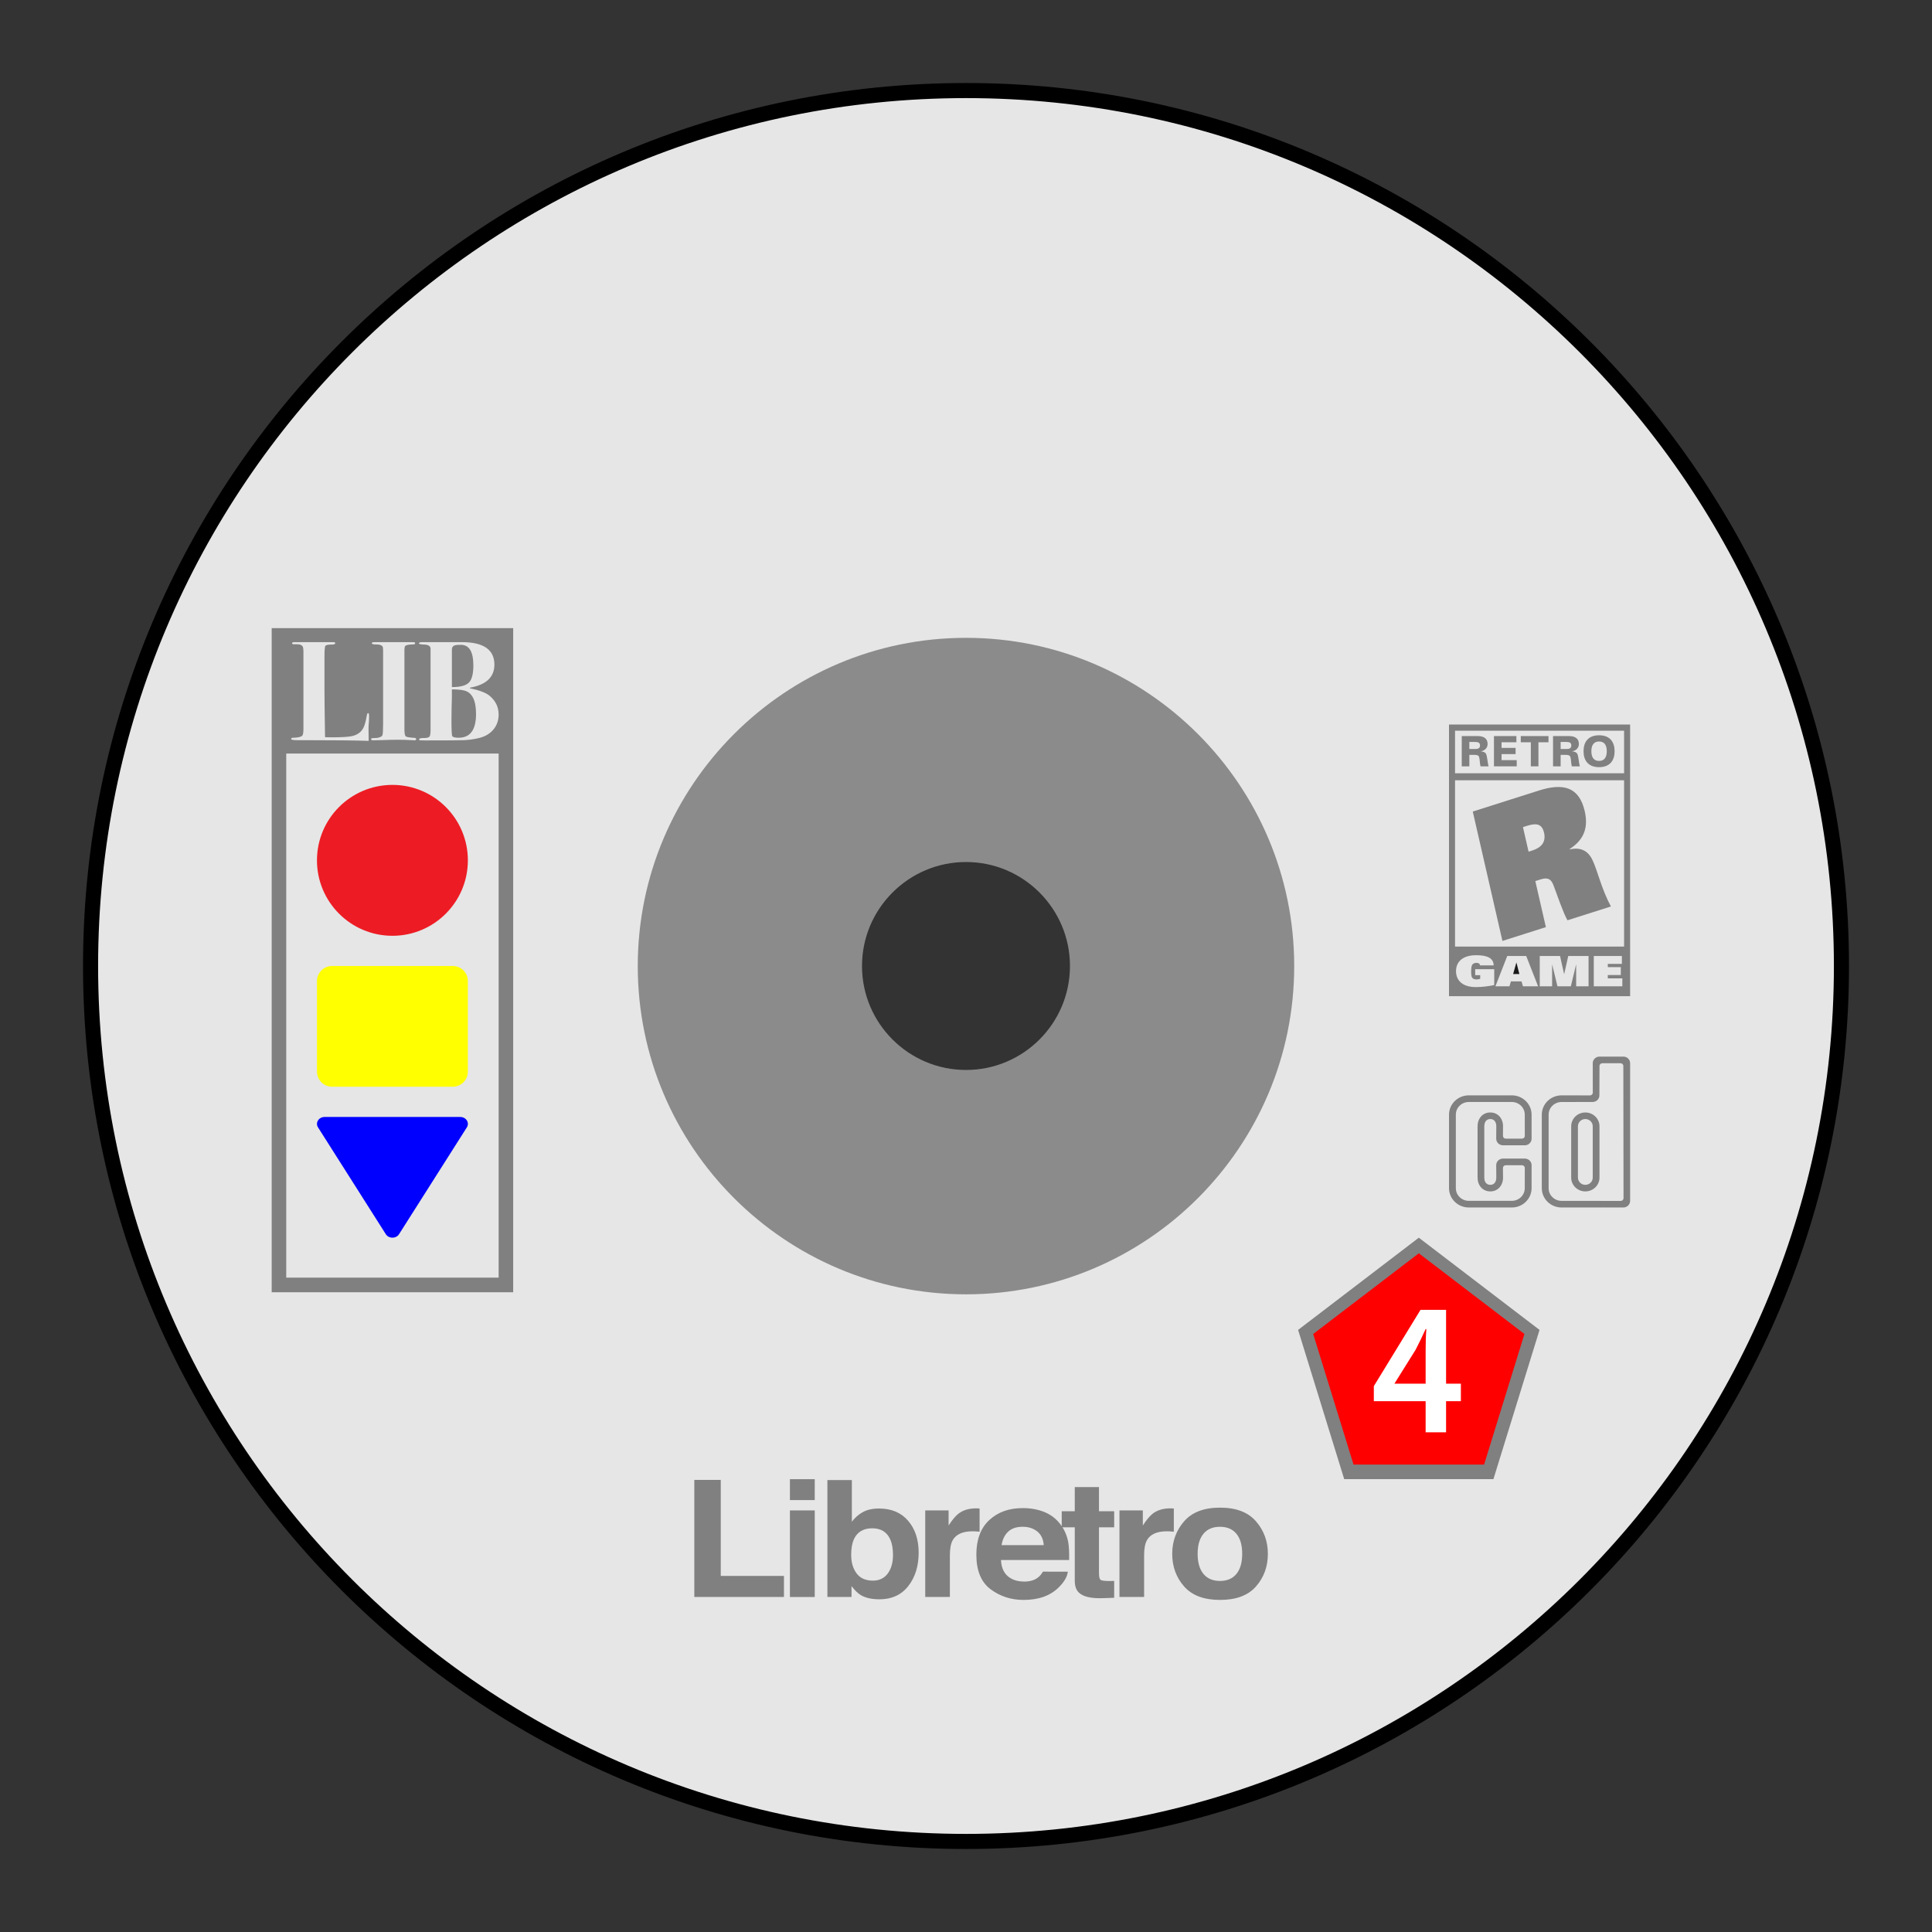 <?xml version="1.0" encoding="UTF-8" standalone="no"?>
<svg
   xmlns:dc="http://purl.org/dc/elements/1.1/"
   xmlns:cc="http://creativecommons.org/ns#"
   xmlns:rdf="http://www.w3.org/1999/02/22-rdf-syntax-ns#"
   xmlns:svg="http://www.w3.org/2000/svg"
   xmlns="http://www.w3.org/2000/svg"
   xmlns:sodipodi="http://sodipodi.sourceforge.net/DTD/sodipodi-0.dtd"
   xmlns:inkscape="http://www.inkscape.org/namespaces/inkscape"
   viewBox="0 0 341.333 341.333"
   height="256"
   width="256"
   xml:space="preserve"
   id="svg2"
   version="1.1"
   sodipodi:docname="The 3DO Company - 3DO-content.svg"
   inkscape:version="0.92.3 (2405546, 2018-03-11)"
   inkscape:export-filename="D:\Documents\Github\Retrosystem-retroarch-theme\png\The 3DO Company - 3DO-content.png"
   inkscape:export-xdpi="72"
   inkscape:export-ydpi="72"><rect x="0" y="0" width="341.333" height="341.333" fill="#333333" stroke="none"/><sodipodi:namedview
     pagecolor="#ffffff"
     bordercolor="#666666"
     borderopacity="1"
     objecttolerance="10"
     gridtolerance="10"
     guidetolerance="10"
     inkscape:pageopacity="0"
     inkscape:pageshadow="2"
     inkscape:window-width="1920"
     inkscape:window-height="1001"
     id="namedview77"
     showgrid="false"
     inkscape:pagecheckerboard="true"
     inkscape:zoom="0.97779607"
     inkscape:cx="-156.09211"
     inkscape:cy="247.24155"
     inkscape:window-x="-9"
     inkscape:window-y="-9"
     inkscape:window-maximized="1"
     inkscape:current-layer="svg2" /><defs
     id="defs6"><clipPath
       id="clipPath18"
       clipPathUnits="userSpaceOnUse"><path
         id="path16"
         d="M 0,256 H 256 V 0 H 0 Z" /></clipPath><clipPath
       id="clipPath26"
       clipPathUnits="userSpaceOnUse"><path
         id="path24"
         d="M 4,252 H 252 V 4 H 4 Z" /></clipPath></defs><g
     id="g36"
     transform="matrix(1.333,0,0,-1.333,170.667,228.673)"
     style="fill:#e6e6e6"><path
       inkscape:connector-curvature="0"
       d="M 0,0 C -23.993,0 -43.505,19.517 -43.505,43.505 -43.505,67.493 -23.993,87.01 0,87.01 23.988,87.01 43.5,67.493 43.5,43.505 43.5,19.517 23.988,0 0,0 m 0,159.505 c -64.071,0 -116,-51.934 -116,-116 0,-64.066 51.929,-116 116,-116 64.051,0 116,51.934 116,116 0,64.066 -51.949,116 -116,116"
       style="fill:#e6e6e6;fill-opacity:1;fill-rule:nonzero;stroke:none"
       id="path38" /></g><g
     id="g40"
     transform="matrix(1.333,0,0,-1.333,58.667,170.667)"><path
       inkscape:connector-curvature="0"
       d="m 0,0 h 16 c 1.105,0 2,-0.895 2,-2 v -12 c 0,-1.105 -0.895,-2 -2,-2 H 0 c -1.105,0 -2,0.895 -2,2 v 12 c 0,1.105 0.895,2 2,2"
       style="fill:#ffff00;fill-opacity:1;fill-rule:nonzero;stroke:none"
       id="path42" /></g><g
     id="g44"
     transform="matrix(1.333,0,0,-1.333,56,152)"><path
       inkscape:connector-curvature="0"
       d="M 0,0 C 0,5.523 4.477,10 10,10 15.523,10 20,5.523 20,0 20,-5.523 15.523,-10 10,-10 4.477,-10 0,-5.523 0,0"
       style="fill:#ed1c24;fill-opacity:1;fill-rule:nonzero;stroke:none"
       id="path46" /></g><g
     id="g48"
     transform="matrix(1.333,0,0,-1.333,68.168,218.055)"><path
       inkscape:connector-curvature="0"
       d="m 0,0 -8.99,14.164 c -0.388,0.612 0.097,1.377 0.874,1.377 H 9.863 c 0.777,0 1.262,-0.765 0.874,-1.377 L 1.747,0 C 1.359,-0.612 0.388,-0.612 0,0"
       style="fill:#0000ff;fill-opacity:1;fill-rule:nonzero;stroke:none"
       id="path50" /></g><path
     inkscape:connector-curvature="0"
     d="M 88.096,225.725 H 50.571 v -92.591 h 37.525 z m -40.096,2.581 H 90.667 V 110.973 H 48 Z"
     style="fill:#808080;fill-opacity:1;fill-rule:nonzero;stroke:none;stroke-width:1.333"
     id="path52" /><g
     id="g54"
     transform="matrix(1.333,0,0,-1.333,65.21,126.533)"
     style="fill:#e6e6e6"><path
       inkscape:connector-curvature="0"
       d="m 0,0 c 0,-0.238 -0.006,-0.438 -0.018,-0.601 -0.051,-0.552 -0.069,-0.997 -0.057,-1.335 l 0.019,-1.335 c -1.598,0.063 -4.486,0.094 -8.666,0.094 h -0.786 c -0.55,0 -0.825,0.054 -0.825,0.16 0,0.106 0.088,0.16 0.263,0.16 0.624,0.012 1.023,0.1 1.198,0.262 0.112,0.1 0.169,0.401 0.169,0.901 V 8.48 c 0,0.426 -0.038,0.689 -0.115,0.789 -0.151,0.188 -0.385,0.276 -0.701,0.263 h -0.474 c -0.139,0 -0.209,0.047 -0.209,0.141 0,0.094 0.088,0.141 0.263,0.141 h 0.3 4.754 0.205 c 0.125,0 0.188,-0.051 0.188,-0.151 0,-0.112 -0.162,-0.169 -0.487,-0.169 -0.461,0 -0.733,-0.057 -0.814,-0.169 C -5.875,9.213 -5.915,8.717 -5.915,7.84 V 3.365 c 0,-0.915 0.025,-2.963 0.075,-6.147 0.237,-0.012 0.505,-0.019 0.805,-0.019 1.311,0 2.215,0.05 2.714,0.15 0.786,0.163 1.322,0.564 1.61,1.204 0.15,0.326 0.287,0.846 0.412,1.56 0.037,0.201 0.093,0.301 0.168,0.301 C -0.043,0.414 0,0.276 0,0"
       style="fill:#e6e6e6;fill-opacity:1;fill-rule:nonzero;stroke:none"
       id="path56" /></g><g
     id="g58"
     transform="matrix(1.333,0,0,-1.333,73.521,130.581)"
     style="fill:#e6e6e6"><path
       inkscape:connector-curvature="0"
       d="m 0,0 c 0,-0.106 -0.081,-0.16 -0.243,-0.16 -0.088,0 -0.168,0.007 -0.244,0.019 -0.748,0.038 -1.391,0.057 -1.927,0.057 -0.562,0 -1.386,-0.019 -2.471,-0.057 -0.362,-0.012 -0.631,-0.019 -0.805,-0.019 -0.188,0 -0.281,0.057 -0.281,0.17 0,0.062 0.035,0.1 0.103,0.112 0.069,0.013 0.309,0.026 0.721,0.038 0.387,0.076 0.611,0.191 0.674,0.348 0.062,0.157 0.094,0.661 0.094,1.513 v 9.043 0.696 c -0.013,0.226 -0.02,0.332 -0.02,0.319 0,0.313 -0.312,0.47 -0.936,0.47 -0.349,0 -0.524,0.044 -0.524,0.132 0,0.087 0.026,0.138 0.075,0.15 0.05,0.013 0.213,0.019 0.487,0.019 h 0.674 1.479 0.954 0.852 0.777 0.187 c 0.162,0 0.243,-0.047 0.243,-0.142 0,-0.071 -0.028,-0.116 -0.084,-0.133 C -0.271,12.557 -0.462,12.542 -0.786,12.53 -1.173,12.505 -1.41,12.424 -1.497,12.286 L -1.553,11.93 V 1.324 c 0,-0.538 0.059,-0.857 0.177,-0.958 0.119,-0.1 0.521,-0.169 1.208,-0.206 C -0.056,0.147 0,0.093 0,0"
       style="fill:#e6e6e6;fill-opacity:1;fill-rule:nonzero;stroke:none"
       id="path60" /></g><g
     id="g62"
     transform="matrix(1.333,0,0,-1.333,83.629,117.558)"
     style="fill:#e6e6e6"><path
       inkscape:connector-curvature="0"
       d="m 0,0 c 0,1.817 -0.551,2.726 -1.652,2.726 -0.392,0 -0.655,-0.02 -0.789,-0.057 -0.27,-0.087 -0.404,-0.282 -0.404,-0.583 v -4.963 c 1.089,0 1.836,0.194 2.239,0.583 C -0.202,-1.906 0,-1.141 0,0 m 0.356,-6.43 c 0,1.768 -0.5,2.795 -1.499,3.083 -0.395,0.113 -0.962,0.169 -1.702,0.169 v -1.09 c 0,-0.313 -0.013,-0.759 -0.038,-1.335 -0.012,-0.288 -0.018,-0.827 -0.018,-1.617 0,-1.353 0.037,-2.074 0.112,-2.162 0.1,-0.137 0.381,-0.206 0.842,-0.206 1.535,0 2.303,1.052 2.303,3.158 M 3.351,-6.514 C 3.351,-7.293 3.114,-7.963 2.639,-8.522 2.165,-9.081 1.51,-9.455 0.674,-9.644 0.012,-9.795 -0.612,-9.883 -1.198,-9.908 c -0.587,-0.025 -2.309,-0.037 -5.166,-0.037 -0.399,0 -0.636,0.006 -0.712,0.018 -0.074,0.013 -0.112,0.057 -0.112,0.132 0,0.113 0.203,0.169 0.609,0.169 0.405,0 0.658,0.06 0.758,0.179 0.099,0.12 0.15,0.411 0.15,0.876 v 10.77 c 0,0.364 -0.291,0.552 -0.872,0.564 -0.442,0.012 -0.664,0.065 -0.664,0.16 0,0.106 0.137,0.16 0.412,0.16 h 0.768 4.492 c 2.883,0 4.324,-0.993 4.324,-2.979 0,-1.647 -1.073,-2.665 -3.219,-3.054 l -0.038,-0.076 c 1.26,-0.264 2.134,-0.597 2.62,-0.999 0.799,-0.667 1.199,-1.496 1.199,-2.489"
       style="fill:#e6e6e6;fill-opacity:1;fill-rule:nonzero;stroke:none"
       id="path64" /></g><g
     id="g66"
     transform="matrix(1.333,0,0,-1.333,122.667,261.46)"
     style="fill:#808080"><path
       inkscape:connector-curvature="0"
       d="m 0,0 h 3.505 v -12.726 h 8.376 v -2.79 H 0 Z"
       style="fill:#808080;fill-opacity:1;fill-rule:nonzero;stroke:none"
       id="path68" /></g><path
     inkscape:connector-curvature="0"
     d="M 139.559,266.849 H 143.944 V 282.148 h -4.385 z m 4.384,-1.825 h -4.385 v -3.691 h 4.385 z"
     style="fill:#808080;fill-opacity:1;fill-rule:nonzero;stroke:none;stroke-width:1.333"
     id="path70" /><g
     id="g72"
     transform="matrix(1.333,0,0,-1.333,156.835,278.007)"
     style="fill:#808080"><path
       inkscape:connector-curvature="0"
       d="M 0,0 C 0.467,0.625 0.7,1.446 0.7,2.463 0.7,3.277 0.585,3.951 0.356,4.484 -0.081,5.495 -0.884,6 -2.054,6 -3.239,6 -4.054,5.505 -4.498,4.516 -4.727,3.989 -4.842,3.309 -4.842,2.474 c 0,-0.983 0.237,-1.797 0.711,-2.442 0.474,-0.646 1.197,-0.969 2.169,-0.969 0.841,0 1.495,0.312 1.962,0.937 m 2.71,6.989 c 0.929,-1.087 1.392,-2.491 1.392,-4.21 0,-1.783 -0.458,-3.26 -1.373,-4.432 -0.914,-1.172 -2.191,-1.758 -3.831,-1.758 -1.03,0 -1.857,0.19 -2.482,0.569 -0.374,0.224 -0.778,0.617 -1.213,1.179 v -1.442 h -3.197 v 15.494 h 3.243 V 6.874 c 0.412,0.533 0.867,0.94 1.363,1.221 0.588,0.351 1.336,0.526 2.244,0.526 1.642,0 2.927,-0.544 3.854,-1.632"
       style="fill:#808080;fill-opacity:1;fill-rule:nonzero;stroke:none"
       id="path74" /></g><g
     id="g76"
     transform="matrix(1.333,0,0,-1.333,172.695,266.491)"
     style="fill:#808080"><path
       inkscape:connector-curvature="0"
       d="m 0,0 c 0.042,-0.004 0.135,-0.009 0.279,-0.016 v -3.073 c -0.205,0.021 -0.387,0.035 -0.546,0.042 -0.16,0.007 -0.289,0.01 -0.387,0.01 -1.305,0 -2.181,-0.393 -2.629,-1.179 -0.25,-0.442 -0.376,-1.123 -0.376,-2.042 v -5.484 h -3.266 v 11.474 h 3.096 v -2 c 0.5,0.764 0.937,1.287 1.308,1.568 0.607,0.47 1.396,0.705 2.367,0.705 C -0.093,0.005 -0.042,0.004 0,0"
       style="fill:#808080;fill-opacity:1;fill-rule:nonzero;stroke:none"
       id="path78" /></g><g
     id="g80"
     transform="matrix(1.333,0,0,-1.333,178.104,270.615)"
     style="fill:#808080"><path
       inkscape:connector-curvature="0"
       d="M 0,0 C -0.457,-0.437 -0.745,-1.028 -0.863,-1.775 H 4.725 C 4.666,-0.979 4.377,-0.375 3.862,0.039 3.344,0.449 2.703,0.656 1.938,0.656 1.104,0.656 0.459,0.439 0,0 M 4.852,2.593 C 5.718,2.233 6.433,1.667 6.997,0.895 7.503,0.214 7.833,-0.577 7.985,-1.477 8.072,-2.004 8.106,-2.763 8.091,-3.754 h -9.034 c 0.052,-1.151 0.484,-1.958 1.298,-2.421 0.495,-0.288 1.09,-0.432 1.788,-0.432 0.74,0 1.339,0.175 1.8,0.526 0.252,0.19 0.476,0.453 0.668,0.79 H 7.922 C 7.835,-5.972 7.435,-6.663 6.72,-7.365 5.608,-8.481 4.053,-9.039 2.052,-9.039 c -1.65,0 -3.107,0.471 -4.368,1.411 -1.261,0.942 -1.893,2.474 -1.893,4.595 0,1.987 0.571,3.51 1.709,4.572 1.138,1.061 2.618,1.591 4.435,1.591 1.081,0 2.052,-0.179 2.917,-0.537"
       style="fill:#808080;fill-opacity:1;fill-rule:nonzero;stroke:none"
       id="path82" /></g><g
     id="g84"
     transform="matrix(1.333,0,0,-1.333,187.577,269.839)"
     style="fill:#808080"><path
       inkscape:connector-curvature="0"
       d="m 0,0 v 2.137 h 1.73 v 3.2 h 3.209 v -3.2 H 6.953 V 0 H 4.939 v -6.063 c 0,-0.47 0.064,-0.763 0.193,-0.879 0.129,-0.116 0.524,-0.174 1.184,-0.174 0.098,0 0.205,0.002 0.315,0.005 0.11,0.004 0.216,0.009 0.322,0.016 V -9.337 L 5.417,-9.389 C 3.884,-9.439 2.837,-9.193 2.276,-8.653 1.912,-8.309 1.73,-7.779 1.73,-7.063 V 0 Z"
       style="fill:#808080;fill-opacity:1;fill-rule:nonzero;stroke:none"
       id="path86" /></g><g
     id="g88"
     transform="matrix(1.333,0,0,-1.333,207.011,266.491)"
     style="fill:#808080"><path
       inkscape:connector-curvature="0"
       d="m 0,0 c 0.042,-0.004 0.135,-0.009 0.279,-0.016 v -3.073 c -0.205,0.021 -0.387,0.035 -0.546,0.042 -0.16,0.007 -0.289,0.01 -0.387,0.01 -1.305,0 -2.181,-0.393 -2.629,-1.179 -0.25,-0.442 -0.376,-1.123 -0.376,-2.042 v -5.484 h -3.266 v 11.474 h 3.096 v -2 c 0.5,0.764 0.937,1.287 1.308,1.568 0.607,0.47 1.396,0.705 2.367,0.705 C -0.093,0.005 -0.042,0.004 0,0"
       style="fill:#808080;fill-opacity:1;fill-rule:nonzero;stroke:none"
       id="path90" /></g><g
     id="g92"
     transform="matrix(1.333,0,0,-1.333,218.447,278.065)"
     style="fill:#808080"><path
       inkscape:connector-curvature="0"
       d="m 0,0 c 0.508,0.623 0.762,1.511 0.762,2.66 0,1.149 -0.254,2.033 -0.762,2.654 -0.508,0.619 -1.237,0.93 -2.185,0.93 -0.948,0 -1.678,-0.311 -2.191,-0.93 -0.512,-0.621 -0.768,-1.505 -0.768,-2.654 0,-1.149 0.256,-2.037 0.768,-2.66 0.513,-0.623 1.243,-0.935 2.191,-0.935 0.948,0 1.677,0.312 2.185,0.935 m 2.595,-1.658 c -1.047,-1.196 -2.637,-1.793 -4.769,-1.793 -2.131,0 -3.721,0.597 -4.768,1.793 -1.047,1.197 -1.57,2.635 -1.57,4.318 0,1.654 0.523,3.089 1.57,4.301 1.047,1.213 2.637,1.82 4.768,1.82 2.132,0 3.722,-0.607 4.769,-1.82 1.047,-1.212 1.57,-2.647 1.57,-4.301 0,-1.683 -0.523,-3.121 -1.57,-4.318"
       style="fill:#808080;fill-opacity:1;fill-rule:nonzero;stroke:none"
       id="path94" /></g><g
     id="g96"
     transform="matrix(1.333,0,0,-1.333,259.596,132.326)"
     style="fill:#808080"><path
       inkscape:connector-curvature="0"
       d="m 0,0 h 0.801 c 0.461,0 0.61,0.167 0.61,0.472 0,0.389 -0.264,0.462 -0.749,0.462 L 0,0.934 Z m -1.007,1.712 h 2.115 c 0.835,0 1.31,-0.35 1.31,-1.051 0,-0.511 -0.36,-0.867 -0.878,-0.972 v -0.011 c 0.293,-0.023 0.566,-0.1 0.681,-0.35 0.168,-0.367 0.187,-1.212 0.331,-1.629 h -1.07 c -0.11,0.389 -0.095,0.967 -0.191,1.245 -0.063,0.184 -0.216,0.278 -0.619,0.278 H 0 v -1.523 h -1.007 z"
       style="fill:#808080;fill-opacity:1;fill-rule:nonzero;stroke:none"
       id="path98" /></g><g
     id="g100"
     transform="matrix(1.333,0,0,-1.333,263.942,130.043)"
     style="fill:#808080"><path
       inkscape:connector-curvature="0"
       d="M 0,0 H 2.974 V -0.822 H 1.007 V -1.567 H 2.869 V -2.39 H 1.007 v -0.8 H 3.018 V -4.013 H 0 Z"
       style="fill:#808080;fill-opacity:1;fill-rule:nonzero;stroke:none"
       id="path102" /></g><g
     id="g104"
     transform="matrix(1.333,0,0,-1.333,270.457,131.14)"
     style="fill:#808080"><path
       inkscape:connector-curvature="0"
       d="M 0,0 H -1.334 V 0.822 H 2.341 V 0 H 1.007 V -3.19 H 0 Z"
       style="fill:#808080;fill-opacity:1;fill-rule:nonzero;stroke:none"
       id="path106" /></g><g
     id="g108"
     transform="matrix(1.333,0,0,-1.333,275.724,132.326)"
     style="fill:#808080"><path
       inkscape:connector-curvature="0"
       d="m 0,0 h 0.801 c 0.461,0 0.61,0.167 0.61,0.472 0,0.389 -0.265,0.462 -0.749,0.462 L 0,0.934 Z m -1.007,1.712 h 2.115 c 0.835,0 1.31,-0.35 1.31,-1.051 0,-0.511 -0.36,-0.867 -0.878,-0.972 v -0.011 c 0.293,-0.023 0.566,-0.1 0.681,-0.35 0.168,-0.367 0.187,-1.212 0.331,-1.629 h -1.07 c -0.11,0.389 -0.096,0.967 -0.191,1.245 -0.063,0.184 -0.216,0.278 -0.619,0.278 H 0 v -1.523 h -1.007 z"
       style="fill:#808080;fill-opacity:1;fill-rule:nonzero;stroke:none"
       id="path110" /></g><g
     id="g112"
     transform="matrix(1.333,0,0,-1.333,282.514,134.437)"
     style="fill:#808080"><path
       inkscape:connector-curvature="0"
       d="m 0,0 c 0.768,0 1.021,0.584 1.021,1.289 0,0.706 -0.253,1.29 -1.021,1.29 -0.768,0 -1.022,-0.584 -1.022,-1.29 C -1.022,0.584 -0.768,0 0,0 m 0,3.401 c 1.449,0 2.058,-0.9 2.058,-2.112 0,-1.211 -0.609,-2.112 -2.058,-2.112 -1.449,0 -2.058,0.901 -2.058,2.112 0,1.212 0.609,2.112 2.058,2.112"
       style="fill:#808080;fill-opacity:1;fill-rule:nonzero;stroke:none"
       id="path114" /></g><g
     id="g116"
     transform="matrix(1.333,0,0,-1.333,270.718,150.26)"
     style="fill:#808080"><path
       inkscape:connector-curvature="0"
       d="M 0,0 C 1.131,0.359 1.851,1.071 1.557,2.355 1.268,3.613 0.447,3.633 -0.705,3.267 L -1.24,3.097 -0.494,-0.157 Z M -7.892,5.162 0.891,7.953 C 4.079,8.966 6.207,8.444 6.947,5.214 7.399,3.243 7.022,1.518 4.943,0.194 l 0.01,-0.047 c 1.473,0.315 2.423,-0.173 3.011,-1.389 0.666,-1.367 1.18,-3.804 2.453,-6.177 l -5.759,-1.83 c -0.644,1.172 -1.325,3.275 -1.868,4.682 -0.319,0.816 -0.766,1.03 -1.712,0.73 l -0.679,-0.216 1.4,-6.104 -5.76,-1.83 z"
       style="fill:#808080;fill-opacity:1;fill-rule:nonzero;stroke:none"
       id="path118" /></g><g
     id="g120"
     transform="matrix(1.333,0,0,-1.333,267.899,170.07)"><path
       inkscape:connector-curvature="0"
       d="M 0,0 -0.427,-1.512 H 0.4 L 0.013,0 Z"
       style="fill:#191919;fill-opacity:1;fill-rule:nonzero;stroke:none"
       id="path122" /></g><path
     inkscape:connector-curvature="0"
     d="m 286.933,136.619 h -29.867 v -7.52 h 29.867 z m 0,30.62 h -29.867 v -29.384 h 29.867 z m -0.308,7.011 h -5.044 V 168.9 h 4.961 v 1.393 h -2.485 v 0.569 h 2.296 v 1.393 h -2.296 v 0.6 h 2.568 z m -5.971,0 h -2.187 v -3.823 h -0.019 l -0.921,3.823 h -2.368 l -0.921,-3.823 h -0.019 v 3.823 h -2.187 V 168.9 h 3.587 l 0.715,3.185 h 0.019 L 277.067,168.9 h 3.588 z m -11.589,0 -0.253,-0.86 h -1.871 l -0.263,0.86 h -2.476 l 2.088,-5.349 h 3.352 l 2.097,5.349 z m -5.075,-0.215 c -1.012,0.215 -2.187,0.356 -3.253,0.356 -2.349,0 -3.497,-1.179 -3.497,-2.816 0,-1.637 1.148,-2.816 3.569,-2.816 2.007,0 3.055,0.541 3.083,1.793 h -2.423 c -0.009,-0.171 -0.091,-0.281 -0.199,-0.348 -0.108,-0.067 -0.263,-0.096 -0.425,-0.096 -0.388,0 -0.641,0.163 -0.768,0.377 -0.127,0.215 -0.163,0.741 -0.163,1.193 0,0.519 0.055,0.875 0.172,1.044 0.153,0.223 0.407,0.319 0.741,0.319 0.244,0 0.479,-0.029 0.687,-0.111 v -0.645 h -0.885 v -1.051 h 3.361 z M 256,128 v 8.619 1.225 29.58 1.049 V 176 h 32 V 168.473 167.424 137.844 136.619 128 Z"
     style="fill:#808080;fill-opacity:1;fill-rule:nonzero;stroke:none;stroke-width:1.333"
     id="path124" /><g
     id="g126"
     transform="matrix(1.333,0,0,-1.333,284.655,212.17)"
     style="fill:#808080"><path
       inkscape:connector-curvature="0"
       d="m 0,0 -6.572,0.007 c -0.951,0 -1.722,0.752 -1.722,1.678 v 9.748 c 0,0.926 0.771,1.677 1.722,1.677 l 4.113,0.005 c 0.494,0 0.895,0.39 0.895,0.872 l 0.012,3.897 c 0,0.202 0.167,0.365 0.375,0.365 h 2.411 c 0.207,0 0.375,-0.163 0.375,-0.365 L 1.634,0.364 c 0,-0.202 -0.168,-0.365 -0.375,-0.365 L 0,0 -0.031,-0.87 h 1.645 c 0.494,0 0.895,0.39 0.895,0.872 v 18.254 c 0,0.481 -0.401,0.872 -0.895,0.872 h -3.163 c -0.494,0 -0.895,-0.391 -0.895,-0.872 l 0.005,-3.907 c 0,-0.202 -0.168,-0.365 -0.376,-0.365 l -3.757,0.006 c -1.45,0 -2.625,-1.145 -2.625,-2.557 V 1.685 c 0,-1.412 1.175,-2.557 2.625,-2.557 l 6.541,0.002 z"
       style="fill:#808080;fill-opacity:1;fill-rule:nonzero;stroke:none"
       id="path128" /></g><g
     id="g130"
     transform="matrix(1.333,0,0,-1.333,281.396,207.386)"
     style="fill:#808080"><path
       inkscape:connector-curvature="0"
       d="m 0,0 v 6.306 c 0,0.529 -0.44,0.957 -0.982,0.957 -0.543,0 -0.982,-0.428 -0.982,-0.957 v -6.807 c 0,-0.528 0.439,-0.957 0.982,-0.957 C -0.44,-1.458 0,-1.03 0,-0.501 V 0 l 0.893,-0.03 v -0.471 c 0,-1.009 -0.84,-1.827 -1.875,-1.827 -1.036,0 -1.875,0.818 -1.875,1.827 v 6.807 c 0,1.009 0.839,1.827 1.875,1.827 1.035,0 1.875,-0.818 1.875,-1.827 V -0.03 Z"
       style="fill:#808080;fill-opacity:1;fill-rule:nonzero;stroke:none"
       id="path132" /></g><g
     id="g134"
     transform="matrix(1.333,0,0,-1.333,267.375,201.171)"
     style="fill:#808080"><path
       inkscape:connector-curvature="0"
       d="M 0,0 H 1.138 C 1.345,0 1.513,0.164 1.513,0.365 L 1.508,3.183 c 0,0.927 -0.771,1.678 -1.722,1.678 h -5.692 c -0.951,0 -1.722,-0.751 -1.722,-1.678 v -9.747 c 0,-0.927 0.771,-1.678 1.722,-1.678 h 5.692 c 0.951,0 1.722,0.751 1.722,1.678 l 0.005,2.679 c 0,0.202 -0.168,0.365 -0.375,0.365 H -1.01 c -0.207,0 -0.375,-0.163 -0.375,-0.365 l 0.013,-1.278 c 0,-1.009 -0.653,-1.827 -1.688,-1.827 -1.035,0 -1.687,0.818 -1.687,1.827 v 6.808 c 0,1.008 0.652,1.826 1.687,1.826 1.036,0 1.688,-0.818 1.688,-1.826 L -1.384,0.365 C -1.384,0.164 -1.217,0 -1.01,0 H 0 l -0.031,-0.878 h -1.351 c -0.494,0 -0.894,0.39 -0.894,0.871 l 0.011,1.652 c 0,0.528 -0.252,0.956 -0.795,0.956 -0.542,10e-4 -0.795,-0.428 -0.795,-0.956 v -6.808 c 0,-0.528 0.253,-0.957 0.795,-0.957 0.543,0 0.795,0.429 0.795,0.957 l -0.011,1.65 c 0,0.481 0.4,0.872 0.894,0.872 h 2.9 c 0.494,0 0.895,-0.391 0.895,-0.872 L 2.411,-6.564 c 0,-1.413 -1.175,-2.558 -2.625,-2.558 h -5.692 c -1.45,0 -2.625,1.145 -2.625,2.558 v 9.747 c 0,1.413 1.175,2.558 2.625,2.558 h 5.692 c 1.45,0 2.625,-1.145 2.625,-2.558 l 0.002,-3.19 c 0,-0.481 -0.401,-0.871 -0.895,-0.871 h -1.549 z"
       style="fill:#808080;fill-opacity:1;fill-rule:nonzero;stroke:none"
       id="path136" /></g><g
     id="g138"
     transform="matrix(1.333,0,0,-1.333,250.667,218.667)"
     style="fill:#808080"><path
       inkscape:connector-curvature="0"
       d="m 0,0 -0.317,-0.242 -15.366,-11.739 -0.317,-0.242 0.121,-0.392 5.869,-18.993 0.121,-0.392 h 0.392 18.994 0.392 l 0.121,0.392 5.869,18.993 0.121,0.392 -0.317,0.242 -15.366,11.739 z"
       style="fill:#808080;fill-opacity:1;fill-rule:nonzero;stroke:none"
       id="path140" /></g><g
     id="g142"
     transform="matrix(1.333,0,0,-1.333,250.667,221.423)"><path
       inkscape:connector-curvature="0"
       d="M 0,0 14,-10.695 8.652,-28 H -8.652 L -14,-10.695 Z"
       style="fill:#ff0000;fill-opacity:1;fill-rule:nonzero;stroke:none"
       id="path144" /></g><g
     id="g146"
     transform="matrix(1.333,0,0,-1.333,251.872,244.461)"><path
       inkscape:connector-curvature="0"
       d="M 0,0 V 4.42 C 0,5.344 0.023,6.293 0.093,7.242 H 0 C -0.467,6.218 -0.864,5.394 -1.331,4.495 L -4.11,0.05 -4.133,0 Z m 0,-6.442 v 4.12 h -6.866 v 1.997 L -0.677,9.788 H 2.709 V 0 H 4.671 V -2.322 H 2.709 v -4.12 z"
       style="fill:#ffffff;fill-opacity:1;fill-rule:nonzero;stroke:none"
       id="path148" /></g><g
     id="g150"
     transform="matrix(1.333,0,0,-1.333,170.67,189.034)"
     style="fill:#e6e6e6;fill-opacity:0.49"><path
       inkscape:connector-curvature="0"
       d="m 0,0 c -7.596,0 -13.786,6.176 -13.786,13.776 0,7.604 6.19,13.785 13.786,13.785 7.6,0 13.777,-6.181 13.777,-13.785 C 13.777,6.176 7.6,0 0,0 m 0.001,59.776 c -25.364,0 -46.003,-20.651 -46.003,-46 0,-25.349 20.639,-46 46.003,-46 25.338,0 45.997,20.651 45.997,46 0,25.349 -20.659,46 -45.997,46"
       style="fill:#e6e6e6;fill-opacity:0.49;fill-rule:nonzero;stroke:none"
       id="path152" /></g><path
     inkscape:connector-curvature="0"
     d="m 170.667,16 c -85.428,0 -154.667,69.245 -154.667,154.667 0,85.421 69.239,154.667 154.667,154.667 85.401,0 154.667,-69.245 154.667,-154.667 0,-85.421 -69.265,-154.667 -154.667,-154.667"
     style="fill:none;fill-opacity:1;fill-rule:nonzero;stroke:#000000;stroke-width:2.667;stroke-miterlimit:4;stroke-dasharray:none"
     id="path852"
     sodipodi:nodetypes="csssc" /></svg>